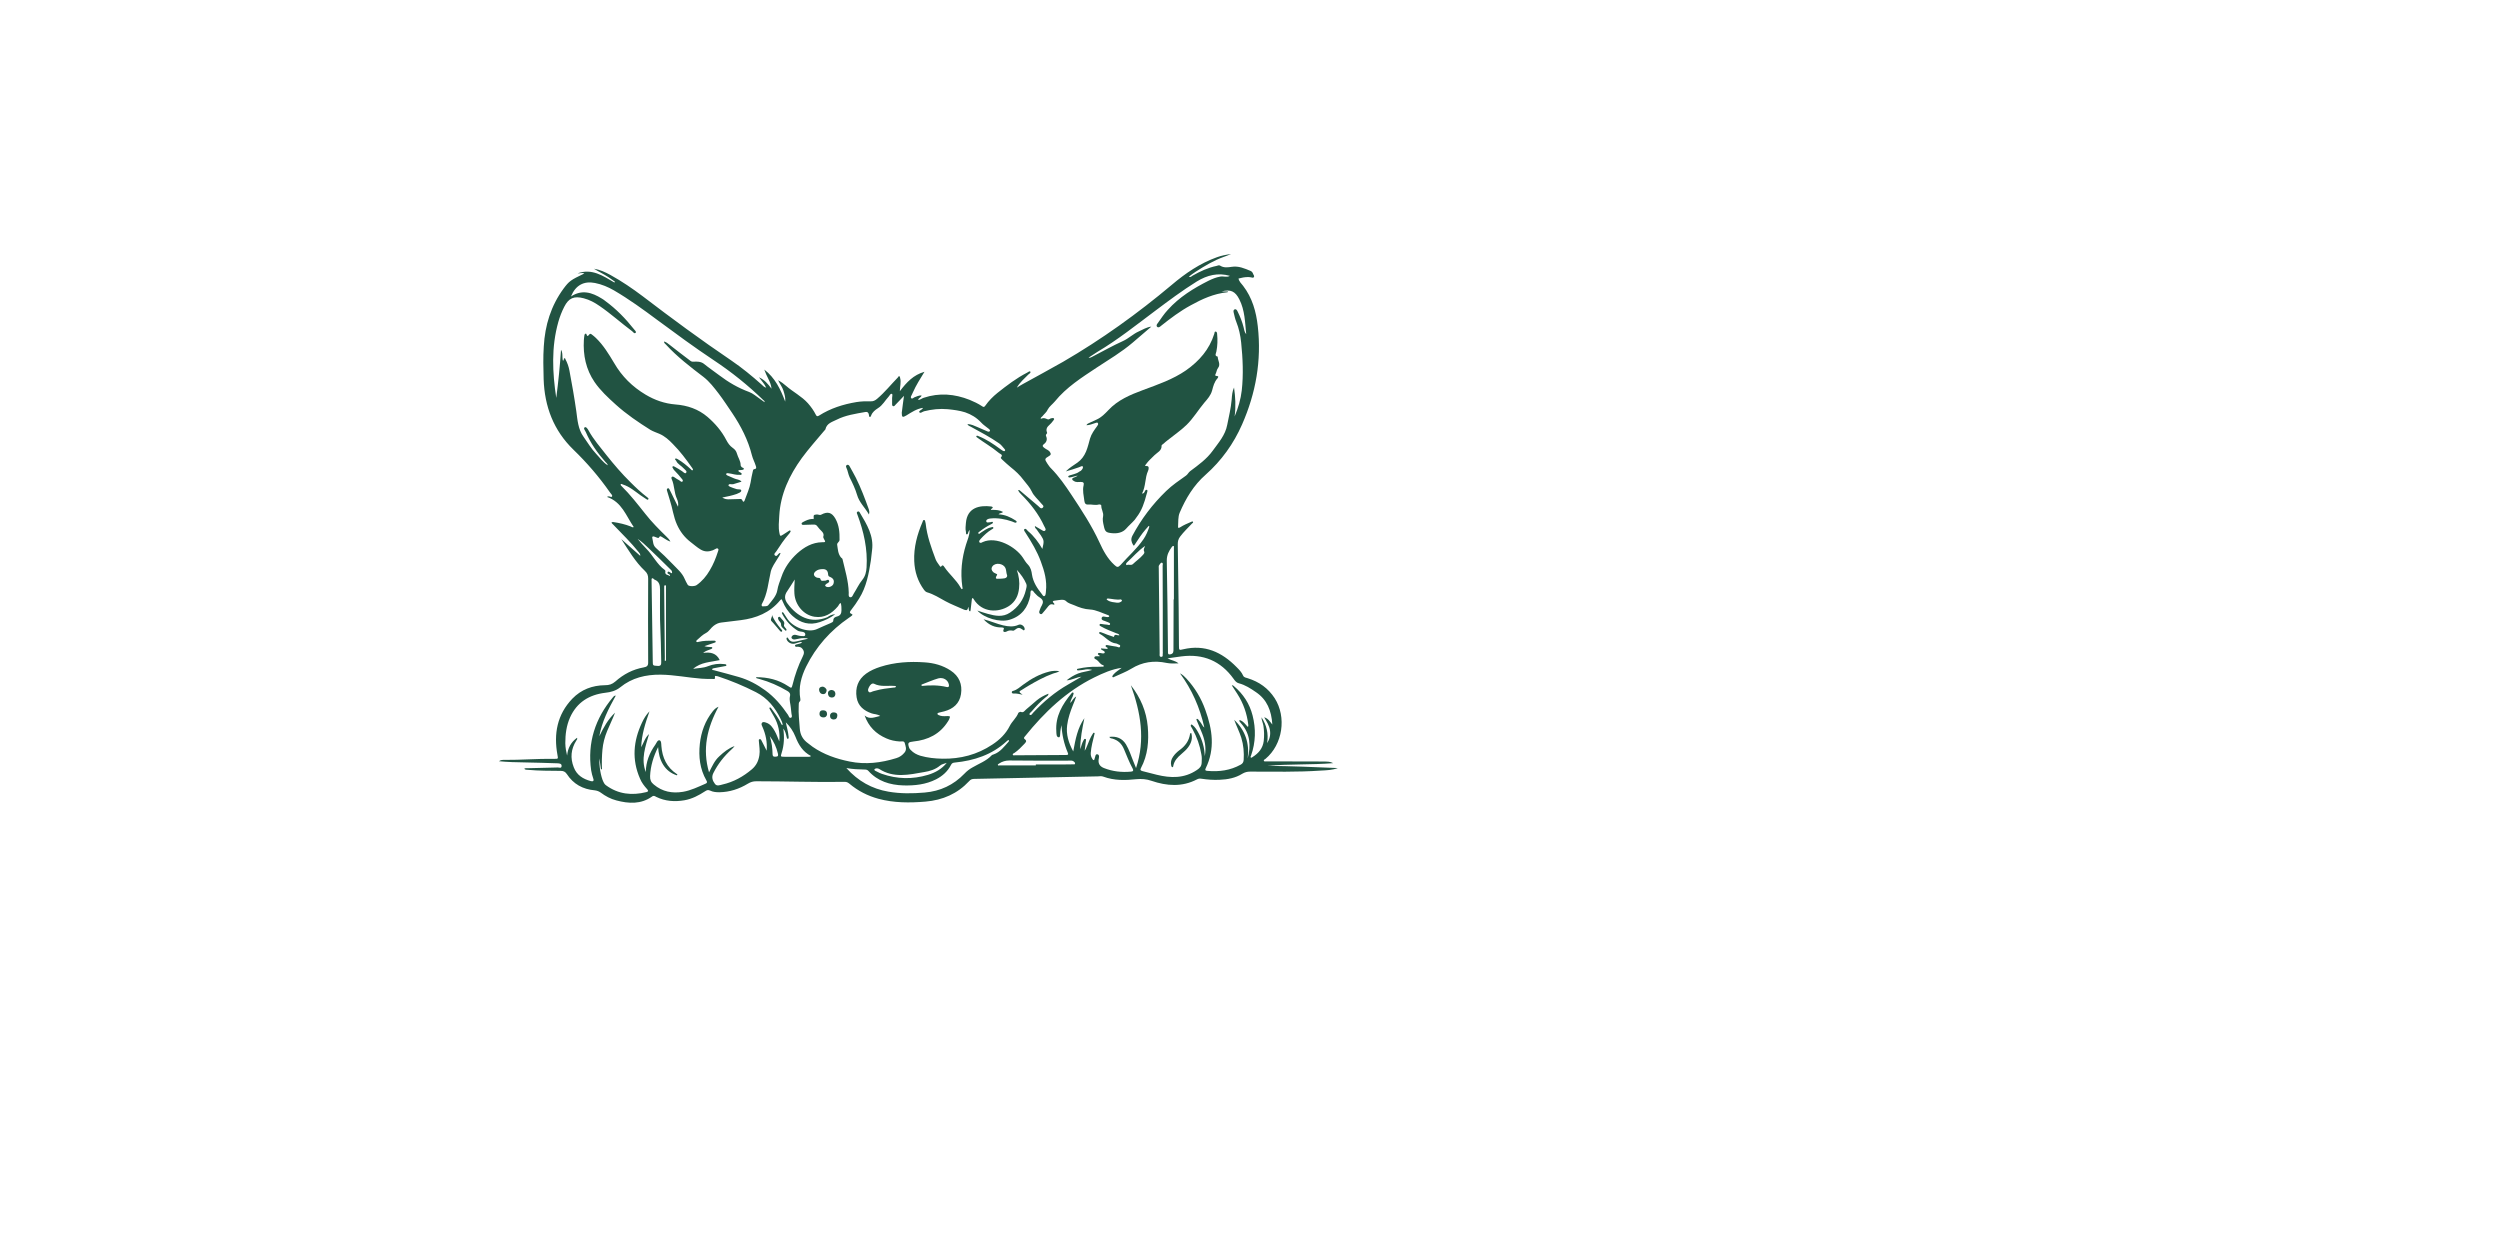 <?xml version="1.0" encoding="utf-8"?>
<!-- Generator: Adobe Illustrator 24.2.3, SVG Export Plug-In . SVG Version: 6.00 Build 0)  -->
<svg version="1.1" id="Layer_1" xmlns="http://www.w3.org/2000/svg" xmlns:xlink="http://www.w3.org/1999/xlink" x="0px" y="0px"
	 viewBox="0 0 595.3 841.9" style="enable-background:new 0 0 595.3 841.9; fill: #215342;" xml:space="preserve"
	 height="350" width="700" transform="translate(-225, -49)">
<style type="text/css">
	.st0{fill:#FFFFFF;}
</style>
<g>
	<path d="M578.7,563c-15,1.2-29.7,0.5-44.2,1.8c15.8,0.2,31.5,0.8,47.3,1.5c-3.7,1.4-7.6,1.5-11.4,1.7c-15.9,1.1-31.8,0.7-47.7,0.7
		c-1.9,0-3.5,0.4-5.2,1.4c-4.6,2.9-9.9,3.9-15.3,4.1c-4.1,0.2-8.2-0.1-12.2-0.7c-1.1-0.2-2.1-0.1-3,0.4c-10.1,5.3-20.4,4.5-30.7,1
		c-3.4-1.2-6.7-1.4-10.1-1.1c-7.5,0.8-15,1-22.3-1.7c-1.2-0.5-2.5-0.3-3.7-0.2c-27.7,0.6-55.5,1.1-83.2,1.7c-1.4,0-2.5,0.3-3.5,1.5
		c-7.9,8.5-17.8,12.8-29.4,13.8c-10.7,0.9-21.3,0.9-31.7-1.9c-7.3-2-13.8-5.3-19.6-10.2c-1-0.8-1.8-1.2-3-1.2
		c-19.9,0.3-39.8-0.4-59.7-0.4c-2.1,0-3.8,0.5-5.6,1.6c-5.9,3.6-12.3,5.7-19.3,5.8c-2.1,0-4.3-0.2-6.1-1.1c-1.5-0.7-2.3-0.3-3.4,0.4
		c-4.3,2.8-8.8,5.2-14,6.1c-6.5,1.1-12.9,0.7-19-2.3c-0.9-0.5-1.7-1.1-2.8-0.2c-7.5,5.3-15.7,4.8-24,2.6c-3.9-1-7.4-2.9-10.6-5.3
		c-1.3-0.9-2.5-1.3-4-1.5c-8-0.7-14.4-4.2-18.8-11c-1.1-1.6-2.3-2.1-4.1-2.1c-7.3-0.1-14.7,0-22-0.7c-0.8-0.1-1.7,0.1-2.6-0.7
		c0.8-0.6,1.8-0.4,2.6-0.4c6.7-0.2,13.4-0.3,20.1-0.5c0.8,0,2.4,0.8,2.5-0.9c0.1-1.7-1.3-1.8-2.7-1.9c-7.3-0.2-14.6-0.5-22-0.6
		c-5.7-0.1-11.5-0.2-17.5-0.8c1.3-1,2.5-0.9,3.7-0.9c11.2,0.1,22.4-0.9,33.6-0.7c2.7,0,2.6,0,2.1-2.7c-2.6-14.2-0.2-27.1,10-37.8
		c6-6.2,13.5-9,22-9.1c2.8,0,4.8-0.6,7-2.5c5.5-4.9,11.8-8.2,19.1-9.5c2.2-0.4,3.1-1.1,3-3.6c-0.1-18.7-0.1-37.5,0-56.2
		c0-2.1-0.5-3.6-2.2-5.2c-6.5-6.1-11-13.9-15.9-21.4c4.2,3.7,8.3,7.4,12.8,11.3c0.1-1.5-0.8-2.1-1.3-2.8c-5-6.2-10.7-11.8-16.2-17.5
		c-0.4-0.5-0.9-0.9-1.3-1.3c-0.3-0.3-0.7-0.7-0.5-1c0.2-0.2,0.8-0.2,1.1-0.2c4,0.6,8,1.5,11.8,3c0.5,0.2,1,0.8,2,0.4
		c-5.2-7.6-8-16.9-18-20.3c1.4-1.2,2.9,0.8,3.4-0.4c0.4-0.9-1-1.9-1.6-2.9c-7.2-10.3-15.4-19.8-24.4-28.5
		c-13.4-13-19.5-29.1-20.1-47.6c-0.2-7.3-0.4-14.7,0.1-22c0.8-14.2,4.8-27.3,13.3-38.9c3.8-5.1,4.8-5.8,14-10.2
		c-1.6-0.8-3.1,0.1-4.5-0.1c9.6-3.5,17.1,1.7,24.8,6.2c0.1-0.2,0.2-0.4,0.3-0.6c-1.4-1-2.8-2-4.3-3c-1.6-1-3.2-2-4.9-2.9
		c-1.6-0.9-3.3-1.7-4.9-2.8c4,0.6,7.6,2.3,11.1,4.2c7.6,4.2,14.8,9.1,21.7,14.3c19.5,14.9,39.3,29.5,59.7,43.3
		c7.2,4.9,13.9,10.4,20.4,16.2c0.8,0.7,1.5,1.7,3.1,2.1c-1.2-2.7-3.1-4.5-4.9-7c3.8,1.7,6,4.4,8.5,7.7c-0.3-2.8-1.3-4.8-2.2-6.7
		c-1-2-2-4.1-2.7-6.2c7.2,5.5,11,13.3,14.1,21.6c0.3-2.7-0.5-5-1.2-7.4c-0.7-2.4-2.3-4.3-3.6-7c2.3,1.2,3.9,2.5,5.4,3.8
		c4.7,4.1,10.5,7,14.7,11.7c2.1,2.4,3.9,4.9,5.3,7.7c0.5,1.1,1.1,1.3,2.2,0.6c7.7-4.9,16.2-7.6,25.2-9.1c3.1-0.5,6.3-0.6,9.4-0.5
		c1.8,0.1,3.1-0.5,4.5-1.7c5.1-4.3,9.3-9.6,14-14.4c0.3-0.3,0.4-0.9,0.8-0.8c0.7,0,0.6,0.8,0.7,1.2c0.8,2.7-0.1,5.4-0.2,8.9
		c4.6-6.1,9.2-11,16.6-13.1c-2.9,4.8-5.7,9.1-7.7,13.7c-0.3,0.6-0.5,1.1-0.8,1.7c-0.4,0.7-1,1.7-0.5,2.3c0.7,0.9,1.5-0.2,2.2-0.5
		c1.5-0.6,3-1.3,4.8-1.3c-0.1,1.5-2.2,1.6-2.2,3.1c1.4-0.1,2.4-1.1,3.7-1.5c10.5-3.5,20.8-2.6,30.9,1.4c2.9,1.2,5.7,2.5,8.4,4.3
		c1,0.7,1.4,0.7,2.2-0.4c2.3-3.3,5.1-6.1,8.2-8.6c6.3-5,12.7-9.9,19.9-13.6c0.7-0.4,1.8-1.3,2.2-0.7c0.5,0.9-0.8,1.4-1.4,2
		c-2.7,2.8-5.7,5.2-7.7,8.8c1.3-0.8,2.7-1.7,4-2.4c9-5,18.2-9.9,27.1-15c26-15.1,50.2-32.5,73.2-51.8c9.2-7.8,19.1-14.6,30.6-18.7
		c3.1-1.1,6.2-1.7,9.4-2.1c-3.2,1.4-6.6,2.4-9.8,3.9c-3.2,1.5-6.3,3.2-9.4,5.1c-3.1,1.9-6.2,3.8-9.2,6.2c1.2,0.7,1.7-0.2,2.4-0.6
		c5.1-2.9,10.4-5.4,16.2-6.6c0.8-0.2,1.7-0.7,2.4-0.2c2.5,1.6,5.2,1.2,7.9,0.8c4.6-0.7,8.6,1.1,12.7,2.8c0.9,0.4,1.4,1.2,1.7,2.1
		c0.3,0.7,0.9,1.3,0.5,2c-0.5,0.8-1.3,0.3-2,0.2c-0.6-0.1-1.2-0.2-1.9-0.2c-2.2,0-4.3,0.4-6.5,1c0.4,2,1.9,3.4,3.1,4.9
		c6.2,8.1,8.8,17.4,9.9,27.3c2.6,23-1.3,45-10.6,66.1c-5.7,13-13.9,24.4-24.5,33.8c-8.1,7.1-13.4,16-17.5,25.6
		c-1.2,2.8-0.9,6.2-1.1,9.4c-0.1,1.3,0.8,0.8,1.5,0.4c2.3-1.5,4.8-2.5,7.3-3.6c0.4-0.2,0.9-0.5,1.2-0.1c0.4,0.6-0.2,0.9-0.6,1.2
		c-2.7,2.9-5.6,5.6-8,8.8c-1.3,1.7-1.6,3.3-1.6,5.2c0.2,14.3,0.4,28.7,0.6,43c0.1,8.5,0.1,17,0.2,25.4c0,2.9,0.1,3,2.9,2.3
		c14.5-3.4,26,1.9,35.9,12c1.7,1.7,3.4,3.4,4.4,5.7c0.6,1.4,2,1.4,3.1,1.8c7.7,2.4,13.8,6.7,18.2,13.5c8.1,12.7,5.4,31.1-6.2,40.8
		c-0.4,0.4-1.4,0.6-1.1,1.3c0.2,0.7,1.1,0.4,1.7,0.4c13.1,0,26.2,0,39.3,0.1C574.6,562,576.5,561.8,578.7,563z M289.6,315.6
		c-1.9,2.2-4,4.1-5.9,6.2c-0.3,0.4-0.7,0.9-1.3,0.8c-0.8-0.2-0.8-0.9-0.8-1.5c0-1.4,0-2.7,0-4.1c0-0.9,0.5-2.4-0.1-2.7
		c-1.1-0.4-1.5,1.1-2.2,1.8c-2.4,2.6-4.1,5.9-7.2,7.8c-2,1.3-3.7,2.6-4.6,4.9c-0.2,0.4-0.3,1.1-0.9,1c-0.6-0.1-0.6-0.8-0.6-1.3
		c-0.2-1.4-0.8-2.3-2.5-2c-6.6,1.2-13.2,2.1-19.3,5.2c-3,1.5-6.6,2.4-7.5,6.4c-0.1,0.4-0.5,0.6-0.8,1c-5.1,6.1-10.4,12-15.1,18.4
		c-8.4,11.6-14.4,24.3-15.2,38.9c-0.2,3.9-0.7,7.7,0.1,11.6c0.4,2.2,0.6,2.3,2.6,1c1.1-0.7,2.3-1.5,3.4-2.2c0.4-0.3,1-0.8,1.4-0.4
		c0.5,0.6-0.3,1.1-0.5,1.6c-0.2,0.4-0.5,0.7-0.8,1c-3,3.5-5.6,7.3-8.1,11.2c-0.6,0.9-2.1,2-1,2.9c1.3,1.1,1.9-0.8,2.9-1.5
		c0.2-0.1,0.4-0.1,0.9-0.2c-0.5,1.6-1.4,2.7-2.1,3.9c-1.7,2.8-3.7,5.5-4.5,8.6c-1.7,7.4-2.2,15.1-6,21.9c-0.4,0.7-0.2,1.7,0.7,1.6
		c1.2-0.2,2.7,0.2,3.6-0.8c2.5-3.1,5.5-6.3,6.1-10.1c0.5-3.2,1.7-5.9,2.7-8.8c2.1-6.3,5.9-11.6,10.7-16c4.7-4.2,10.1-7.4,16.8-7.5
		c2.4,0,2.4-0.1,1.2-2.2c-0.3-0.6-0.6-1.1-0.4-1.8c0.5-1.5-0.3-2.6-1.3-3.6c-0.9-0.9-1.8-1.8-2.5-2.8c-0.8-1.3-1.7-1.6-3.1-1.5
		c-2.1,0.1-4.2,0.1-6.3,0.2c-0.5,0-1.1,0.1-1.4-0.5c-0.3-0.8,0.4-1.1,0.9-1.4c1.9-1,3.9-2,6.2-2.1c0.3,0,1.1,0.5,1-0.5
		c-0.2-2.2,0-2.3,2.1-2.5c1-0.1,1.9,0.7,3,0.1c4.3-2.3,7.1-1.5,9.5,2.7c2.5,4.4,2.9,9.3,2.8,14.3c0,1.4-1.8,1.9-1.6,3.3
		c0.5,3,0.5,6.1,2.6,8.6c0.3,0.4,0.9,0.5,1,1.1c1.7,7.4,4,14.7,4.2,22.5c0,1.1-0.4,2.7,0.8,3.1c1.5,0.4,1.9-1.3,2.5-2.3
		c2-3.1,3.5-6.5,5.8-9.3c2.1-2.6,2.7-5.4,2.9-8.4c0.8-12.4-1.9-24.2-6.2-35.7c-0.3-0.7-0.7-1.4,0.1-1.9c0.9-0.5,1.4,0.3,1.7,0.9
		c4.6,7.7,9.4,15.5,8.1,25.1c-0.3,2.3-0.5,4.6-0.8,6.9c-1.4,8.9-3,17.8-7.9,25.6c-1.6,2.6-3.3,5.1-5.2,7.5c-0.7,0.9-1.9,2.1,0.1,2.9
		c1.1,0.5,0.4,0.9,0,1.3c-0.5,0.5-1.2,0.8-1.8,1.3c-12.4,8.5-22.2,19.5-28.8,32.9c-3.3,6.7-5.3,14-3.9,21.8c0.1,0.5,0.1,1.1-0.3,1.5
		c-1,0.9-0.7,2.1-0.8,3.2c-0.3,5,0.4,10,0.7,15c0.3,4.6,2.2,7.7,5.7,10.2c1,0.7,2,1.6,3,2.3c7.5,5.2,16,8.1,24.9,9.9
		c10.7,2.2,21.2,0.9,31.5-2.3c2.3-0.7,4.1-2,5.6-3.9c1.6-2.1,0.5-4.3,0-6.3c-0.4-1.5-2.1-1-3.3-1c-3.2-0.2-6.2-0.8-9.1-2.1
		c-7-3-12-8-14.6-15.4c3.4,2.9,6.7,1.1,10.5,0.3c-2-1.3-4-1.1-5.7-1.7c-5.3-1.8-9.3-5-10.2-10.8c-1-6.4,0.9-12,6.4-16
		c2.9-2.1,6.2-3.5,9.6-4.6c9.7-3.1,19.7-3.7,29.8-3c6.2,0.4,12.2,2,17.5,5.5c5.8,3.8,8,9.3,7,15.9c-1,6.4-5.3,10-11.3,11.6
		c-1.2,0.3-2.4,0.6-3.7,0.9c-0.4,0.1-0.9,0.4-0.9,0.8c0,0.3,0.5,0.6,0.8,0.8c1.8,0.9,3.7,0.8,5.5,0.7c2.4-0.1,2.5,0.1,1.6,2.2
		c-0.2,0.5-0.5,0.9-0.8,1.4c-5.4,8.6-13.5,12.5-23.2,13.5c-3.6,0.4-4.1,0.9-2.9,4.3c0.2,0.6,0.6,1,1.1,1.5c1.8,1.9,3.9,3,6.4,3.8
		c4.9,1.4,9.8,1.9,14.9,2c12.1,0.2,23.4-2.7,33.6-9.5c4.9-3.2,9.1-7.3,11.7-12.5c1.6-3.2,4.5-5.4,5.8-8.8c0.1-0.4,1.4-0.8,1.5-0.8
		c2.1,1,2.8-0.9,4-1.8c2.4-1.9,4.6-4,6.9-5.9c2.3-1.9,4.9-3.3,7.9-4.5c0,1.4-1.1,1.8-1.7,2.3c-3.5,2.8-6.6,6.1-9.5,9.5
		c-0.6,0.7-2.2,1.7-1.4,2.4c1,0.8,1.8-0.9,2.5-1.6c6.9-7.3,14.6-13.8,23.4-18.8c3-1.7,5.9-3.4,8.9-5.2c-3.5,0.3-6.5,2.4-10,2.4
		c2.4-1.9,5-3.5,7.8-4.6c2.9-1.1,6-1.3,9.5-2.4c-2.3-0.6-3.9-0.5-5.6-0.1c-1.1,0.2-2.3,0.3-3.4,0.4c-0.5,0-1.2,0.2-1.3-0.5
		c-0.1-0.6,0.7-0.6,1.2-0.7c4-0.9,8.1-1.3,12.2-1.2c1.4,0,2.7-0.1,4.1-0.1c0.2,0,0.5-0.1,0.5-0.2c0.2-0.3-0.1-0.7-0.3-0.8
		c-2-0.4-2.8-2.4-4.3-3.5c-0.7-0.5-2.1-0.8-1.6-1.9c0.3-0.8,1.5-0.6,2.3-0.6c0.2,0,0.4,0,0.6,0c1,0,0.9-0.2,0.1-0.7
		c-0.4-0.3-1-0.6-0.6-1.2c0.3-0.5,0.9-0.3,1.4-0.3c1.1,0.1,2.7,0.8,3.1-0.3c0.3-0.9-1.5-1.4-2.4-2.1c-0.1-0.1-0.1-0.4-0.1-0.7
		c1.1,0.1,2.3,0.2,3.4,0.3c0.4,0,0.9,0.2,1.1-0.3c0.1-0.5-0.5-0.6-0.8-0.8c-0.3-0.3-0.8-0.5-0.6-1c0.2-0.6,0.9-0.5,1.3-0.4
		c2,0.3,3.9,0.8,5.9,1c0.9,0.1,2.1,1.1,2.5,0c0.6-1.4-1.3-1.3-1.9-1.9c-0.1-0.1-0.4-0.2-0.6-0.2c-4.6-0.4-7.2-4.4-11-6.4
		c-0.3-0.2-0.8-0.5-0.5-1c0.2-0.4,0.8-0.3,1.1-0.2c1.5,0.5,2.9,1.1,4.4,1.7c1.5,0.5,3,1,4.4,1.5c0.4-2.7,2.5-0.6,3.7-1.2
		c-0.5-1-1.4-1-2.1-1.3c-3.5-1.4-7-2.7-10.3-4.6c-0.5-0.3-1.1-0.5-1-1.1c0.2-0.9,1-0.6,1.6-0.5c1.1,0.1,2.3,0.4,3.4,0.4
		c0.7,0,1.9,0.8,2.1-0.3c0.2-0.9-1.1-1.1-1.8-1.5c-0.2-0.1-0.4-0.1-0.6-0.2c-1.2-0.7-3.5-0.7-3.3-2.3c0.3-2,2.4-0.8,3.7-0.8
		c0.1,0,0.2,0,0.3,0c0.4,0,0.9,0,1.1-0.4c0.2-0.5-0.3-0.7-0.7-0.9c-4.1-1.4-8.1-3.6-12.2-3.8c-3.9-0.2-7.3-1.4-10.7-2.9
		c-1.8-0.8-3.8-1.1-5.5-2.8c-1.5-1.5-4.8-0.6-7.3-0.3c-1.1,0.1-2.4,0.3-0.8,1.8c0.5,0.5,0.4,1.2-0.3,0.9c-2.3-0.8-3.1,0.6-4.3,2.1
		c-1,1.2-1.9,2.4-3,3.6c-0.4,0.5-0.8,1-1.6,0.6c-0.6-0.3-0.8-1-0.7-1.6c0.1-0.5,0.4-1,0.5-1.5c0.5-1.9,2.3-3.6,1.9-5.5
		c-0.4-2-2.8-2.6-4.1-4.1c-0.3-0.3-0.6-0.6-0.9-0.9c-1-0.7-1.5-2.6-2.7-2.2c-0.9,0.3-0.5,2.1-0.7,3.2c-1.5,8.1-5.8,14.1-14,16.5
		c-6.5,2-17.1-1.1-21.7-6.2c2.4,0.8,4.6,1.6,6.9,2.2c5.1,1.4,10.2,2.5,15.1-0.8c5.6-3.7,9.2-8.8,10.7-15.3c0.3-1.3,0.8-2.7,0.3-4
		c-1.5-3.6-3.8-6.6-6.4-9.5c1.4,4.1,2,8.2,1.5,12.4c-0.5,4.9-2.4,9-6.7,11.9c-7.2,4.7-18.2,4.7-23.9-4.6c-0.2-0.3-0.4-0.7-0.5-0.7
		c-0.5,0-0.6,0.5-0.7,0.9c-0.3,2.3-0.5,4.6-0.8,6.9c0,0.4-0.2,1.1-0.3,1.1c-0.7,0.1-0.8-0.6-0.9-1c-0.1-0.4-0.1-0.8-0.2-1.2
		c-0.1-0.2,0.1-0.6-0.3-0.6c0,0-0.1,0.4-0.1,0.6c-0.4,2.1-1.8,1.4-2.9,1c-4.1-1.9-8.3-3.4-12.3-5.6c-4-2.2-7.9-4.7-12.4-6
		c-0.9-0.3-1.4-0.9-1.9-1.5c-4.3-5.8-6.4-12.3-6.7-19.5c-0.4-9.3,2-18,5.6-26.4c0.2-0.5,0.3-1.4,1.1-1.3c0.7,0.1,0.6,1,0.8,1.5
		c0.1,0.3,0.1,0.6,0.2,0.9c0.9,8.4,3.8,16.3,6.7,24.1c0.6,1.6,1.8,3,2.8,4.5c0.2,0.4,0.7,0.8,1,0.3c1-1.5,1.7-0.2,2.1,0.4
		c3.3,4.9,8,8.6,10.9,13.8c0.2,0.4,0.7,1.2,0.9,1.1c0.9-0.3,0.3-1,0.3-1.6c-1.4-9.7-0.4-19.2,2.5-28.5c0.9-3.1,2.5-6.1,2.4-9.9
		c-0.4,0.7-0.7,1.1-0.8,1.4c-0.3,0.6-0.3,1.8-1.1,1.7c-0.8-0.1-0.4-1.2-0.6-1.8c-0.5-2-0.1-4,0-5.9c0.9-10.5,9.3-12,16.9-11.1
		c0.8,0.1,1.9,0.5,0.5,1.5c-0.2,0.2-0.7,0.4-0.6,0.5c0.2,0.5,0.7,0.3,1,0.3c2.5,0,4.9,0.1,7.2,1.4c-0.9,1-2.2,0.6-3,1.6
		c4.3,0.2,8,1.9,11.4,4.1c0.4,0.3,1,0.6,0.7,1.2c-0.3,0.5-0.9,0.4-1.4,0.2c-0.6-0.3-1.1-0.5-1.7-0.7c-4.7-1.6-9.5-2.5-14.5-2
		c-1.4,0.1-3,0.8-2.8,1.9c0.2,1.3,1.8,0.6,2.9,0.6c0.5,0,1.4-0.7,1.6,0.2c0.1,0.6-0.8,0.9-1.3,1.2c-2.6,1.3-5.1,2.9-7.4,4.7
		c-0.5,0.4-1.6,0.8-1,1.6c0.4,0.5,1.1-0.3,1.5-0.6c2.2-1.4,4.3-3.1,6.9-3.6c0.6-0.1,1.3-0.6,1.6,0.2c0.2,0.5-0.5,0.8-1,1.1
		c-2.9,1.7-5.3,4-7.6,6.5c-0.5,0.6-1.3,1.4-0.8,2.2c0.6,0.9,1.6,0.2,2.2-0.1c9.3-4.2,22.2,3.2,27,10.4c1.1,1.7,2.1,3.4,3.5,4.8
		c1.9,2,2.4,4.4,2.7,6.7c0.8,5.2,3.6,9.3,6.7,13.2c0.4,0.5,0.8,1.5,1.6,1.3c0.9-0.3,0.8-1.3,1-2.1c0.1-0.4,0.1-0.8,0.1-1.2
		c0.8-7-1-13.5-3.4-19.9c-2.5-6.9-6.3-13.2-10.3-19.4c-0.5-0.8-1.5-1.9-0.8-2.5c1-0.8,1.7,0.7,2.4,1.3c4,3.3,7,7.4,9.7,12
		c1.2-5.3,1.2-5.7-1-9.1c-0.9-1.3-1.9-2.5-2.7-3.8c-0.5-0.7-1.5-1.2-1.3-2.5c1.6,0.9,3.1,1.8,4.6,2.7c0.7,0.4,1.5,1.1,2.3,0.3
		c0.7-0.7,0-1.6-0.3-2.3c-0.1-0.2-0.2-0.4-0.3-0.5c-3.8-8.3-9.3-15.3-15.7-21.7c-0.8-0.8-1.6-1.6-1.9-2.8c0.9-0.1,1.3,0.5,1.8,0.9
		c3.9,3.3,7.8,6.6,11.7,9.9c0.9,0.8,1.9,2.3,3.1,1.1c1.2-1.2-0.6-2.1-1.2-3c-2.1-2.6-4.9-4.9-6.2-7.8c-1.4-3-3.6-5.2-5.5-7.7
		c-2.5-3.4-5.5-6.2-8.8-8.8c-1.9-1.5-3.6-3.2-5.4-4.8c-0.5-0.5-1.5-1.3-1.1-1.7c1.6-1.9-0.3-2.2-1.2-2.9c-2.6-2.1-5.3-4.1-8.1-5.9
		c-2.2-1.4-4.3-2.9-6.4-4.4c-0.4-0.3-1.1-0.7-0.9-1.1c0.4-0.7,1.1-0.2,1.6,0c5.3,2.1,10,5.3,14.5,8.6c0.6,0.4,1.2,0.9,1.8,1.2
		c0.4,0.2,1,0.5,1.4,0c0.3-0.4,0.1-0.8-0.2-1.1c-1.2-1.2-2.1-2.8-3.6-3.8c-6.1-4.3-12.7-7.7-19.2-11.3c-0.8-0.4-1.7-0.6-2.3-1.8
		c2.6,0.1,4.6,1.1,6.7,2c2.3,1,4.6,2,6.9,3c0.6,0.2,1.3,0.3,1.6-0.4c0.2-0.6-0.3-0.9-0.7-1.3c-1.8-1.5-3.8-2.7-5.3-4.4
		c-3-3.2-6.6-5.4-10.7-6.8c-3.8-1.2-7.8-1.7-11.7-2.1c-5.4-0.5-10.8,0.1-16,1.4c-1.1,0.3-2.5,1.7-3.2,0.6c-0.5-0.8,1.4-1.5,2.2-2.3
		c0.1-0.1,0.1-0.3,0.1-0.6c-4.2,0.7-7.6,3-11,5.1c-2.6,1.6-3.1,1.2-3.1-1.8C288.7,322.9,289,319.3,289.6,315.6z M167.2,384.1
		c1.6,1,2.9,1.2,4.2,1.2c2.4,0,4.8-0.1,7.2-0.2c0.8,0,1.6-0.3,2.1,0.8c0.7,1.8,1.4,0.9,1.7-0.2c1.4-3.9,3.2-7.7,3.9-11.8
		c0.3-2.4,0.9-4.7,1.4-7.1c0.1-0.7,0.3-1.8,1-1.8c2-0.2,1.3-1.6,1-2.5c-0.7-2.3-1.9-4.4-2.5-6.8c-2.6-10.4-7.4-19.7-13.3-28.5
		c-3-4.4-5.9-8.9-9.1-13.1c-3.1-4-6.1-8-10.2-11.2c-8.9-6.8-17.8-13.6-25.4-21.9c-0.5-0.5-1.3-1-1.2-2c1.6,0.4,2.6,1.4,3.7,2.2
		c4.6,3.6,9.2,7.2,13.9,10.7c0.6,0.5,1.2,0.8,2.4,0.7c2.1-0.1,4.7-0.2,6.8,1.4c3.3,2.7,6.9,5.1,10.3,7.7c6.2,4.7,12.8,8.6,20.2,11.3
		c1.3,0.5,2.5,1.2,3.6,2c2.2,1.6,4.4,3.2,6.8,4.9c0.1-0.9-0.4-1.1-0.7-1.3c-10.3-10-21.5-19-33.4-26.9c-13.1-8.7-25.7-18-38.3-27.3
		c-9.4-7-18.9-13.9-29-19.8c-4-2.3-8.2-4.1-12.8-5c-7.5-1.5-13.1,1.5-16.2,9.1c7.4-4.9,14.2-2.7,20.8,1.4c0.8,0.5,1.6,1,2.3,1.6
		c7.4,5.4,13.7,11.9,19.4,19.1c0.6,0.7,1.7,1.7,1.1,2.3c-1,1-1.7-0.6-2.5-1.1c-7.4-5.5-14.2-11.7-21.8-16.9
		c-3.3-2.3-6.8-4.2-10.7-5.2c-6.5-1.7-10.1-0.2-13.1,5.7c-1.7,3.3-3,6.7-4,10.2c-4.8,17-4,34.1-1.4,51.2c1.4-10.8,2.5-21.5,3.2-32.4
		c1.2,1.8,0.8,3.7,1,5.5c0.1,0.6,0.1,1.7,0.3,1.7c1,0.1,0.3-0.9,0.7-1.3c0.8-0.7,0.9,0.2,1,0.5c1.3,2.4,2.2,5,2.7,7.7
		c1.7,9,3.3,18.1,4.6,27.2c0.8,6,1.2,12.2,4.9,17.3c2.7,3.8,5.1,7.9,8.4,11.4c2.5,2.6,4.5,5.7,7.9,7.8c-0.2-1.2-1.1-1.7-1.6-2.3
		c-5.4-6.1-10-12.6-13.2-20.1c-0.4-1-1.9-2.5-0.7-3.2c0.9-0.6,2.1,1.2,2.6,2.2c3.3,6,7.8,11.1,12,16.5c5.1,6.4,10.4,12.6,16.2,18.3
		c3.6,3.6,7.3,7.1,11.4,10.2c0.4,0.3,1,0.7,0.6,1.3c-0.4,0.6-0.9,0.1-1.3-0.1c-1.3-0.9-2.6-1.7-3.9-2.6c-3.8-2.7-7.4-5.9-12-7.3
		c-0.4-0.1-1-0.7-1.4-0.1c-0.2,0.4,0.2,0.8,0.5,1.1c5.9,5.8,10.9,12.3,16.1,18.8c4.3,5.5,9.3,10.5,14.3,15.4
		c0.9,0.9,1.9,1.8,2.6,3.3c-2.4-0.8-4-2.2-5.8-3.2c-1.2-0.6-1.2-0.7-1.9,0.4c-0.3,0.5-0.7,0.3-1.1,0.2c-0.7-0.2-1.4-0.5-2.1-0.8
		c-1-0.4-1.6,0.1-1.3,1c0.6,2.3,0.3,4.8,2.5,6.7c3.9,3.5,7.7,7.1,11.3,10.9c2.9,3.1,6.3,5.8,8,9.9c0.5,1.3,1.3,2.6,2,3.9
		c0.6,1.3,4.7,1.2,6,0.3c3.7-2.6,6.6-6,8.9-10c2.4-4,4.1-8.2,5.5-12.6c0.2-0.7,0.7-1.5,0-2c-0.7-0.5-1.4,0.1-2,0.4
		c-0.5,0.2-0.9,0.5-1.4,0.7c-2.7,1-5.3,1.2-8.1-0.4c-2.6-1.5-4.7-3.5-7-5.2c-4-3.1-7-7-9.1-11.7c-2.4-5.3-3-11.1-4.8-16.5
		c-0.7-2.1-1.3-4.2-1.9-6.3c-0.2-0.6-0.2-1.4,0.5-1.6c0.8-0.3,1,0.5,1.3,1c0.4,0.7,0.8,1.5,1.1,2.2c1.5,3.1,3,6.1,4.5,9.2
		c0.4-1.9,0-3.7-0.7-5.3c-2-4.2-1.6-9-3.5-13.2c-0.2-0.5-0.5-1.3,0.2-1.7c0.5-0.3,1,0,1.5,0.3c1.1,0.7,2.1,1.5,3.2,2
		c0.8,0.4,1.6,1.7,2.4,0.8c0.6-0.7-0.5-1.7-1.1-2.4c-1.2-1.5-2.4-2.9-3.7-4.2c-0.7-0.7-1.3-1.3-1.7-2.2c-0.2-0.4-0.6-0.8-0.3-1.1
		c0.4-0.6,1-0.2,1.4,0c1.8,0.9,3.4,2,5.1,3.1c0.8,0.5,1.9,1.9,2.6,1.1c1-1.1-0.6-2-1.3-2.8c-0.9-1-2-1.8-3.1-2.7
		c-0.9-0.7-1.7-1.5-2.2-2.6c-0.2-0.5-1.2-0.9-0.6-1.5c0.4-0.3,1.2,0.1,1.7,0.4c3.2,1.9,6,4.2,8.7,6.7c0.4,0.3,0.8,1.1,1.2,0.7
		c0.7-0.5,0-1.1-0.3-1.6c-4-5.7-8.1-11.2-13-16.1c-2.6-2.7-5.4-5.3-9.2-6.9c-1.9-0.8-4-1.5-5.9-2.6c-8.1-5.1-16.1-10.5-23.3-17
		c-5.2-4.7-10.4-9.5-14.3-15.2c-5.8-8.5-7.8-18.1-7.2-28.3c0.1-1.1,0.2-2.3,0.4-3.4c0.1-0.7,1-1.3,1.3-0.6c0.7,2.2,1.2,1.1,2.1,0.1
		c0.5-0.6,1.2-0.1,1.7,0.3c0.9,0.7,1.8,1.4,2.6,2.2c5.1,4.9,8.7,10.9,12.3,16.9c5.2,9,12.3,16,21.2,21.3c6.2,3.7,12.8,6,20.1,6.6
		c8,0.6,15.4,3.1,21.6,8.4c5.1,4.4,9.5,9.5,12.6,15.5c1.1,2.1,2.4,4,4.3,5.3c1.5,1,2.5,2.3,2.9,3.9c0.7,2.6,2.5,4.9,2.5,7.7
		c0,0.6,0.3,1,0.7,1.4c0.4,0.5,1.7,0.4,1.4,1.3c-0.2,0.7-1.3,0.5-2,0.7c-0.6,0.1-1.2-0.2-1.7,0.4c0.2,0.8,0.9,0.8,1.4,1.2
		c0.4,0.3,1,0.5,0.9,1.1c-0.2,0.7-0.8,0.5-1.3,0.5c-1.3,0-2.5,0-3.7-0.3c-1.4-0.4-2.9-0.6-4.3-0.8c-0.5-0.1-1.2,0.1-1.2,0.7
		c0,0.2,0.5,0.7,0.8,0.8c1.5,0.7,3.1,1.3,4.6,2c1.6,0.8,3.7,0.6,5,2.2c-1.9,0.6-3.7,1.1-5.6,1.7c-1.1,0.3-2.9-0.6-3.2,0.7
		c-0.2,0.7,1.9,1.4,3,1.8c0.8,0.3,1.6,0.5,2.4,0.8c1.1,0.4,3.2-0.2,3.2,1c0.1,1.2-1.9,1.7-3.1,2.3
		C173.7,382.8,170.7,383.4,167.2,384.1z M454.9,403.6c-0.2-0.1-0.4-0.2-0.5-0.4c-0.7,0.8-1.3,1.6-2,2.3c-2.8,3.2-5,6.7-7.3,10.2
		c-0.4,0.5-0.6,1.3-1.2,0.3c-1.1-1.9-1.7-3.7-0.5-6.1c6-11.3,13.6-21.3,22.8-30.2c4.1-4,8.8-7.1,13.4-10.4c1.2-0.9,1.6-2.1,2.8-3
		c5.5-4.1,11.1-8.1,15.2-13.8c3.9-5.4,8.4-10.4,9.7-17.3c1.1-5.6,2.5-11.2,3-17c0.2-2.8,0.4-5.6,1.6-8.2c0.9,6.3,1.3,12.6,0.4,19.5
		c2.5-6,4.1-11.6,4.8-17.5c1.2-10.8,0.7-21.5-0.4-32.3c-0.5-4.8-1.5-9.5-3.3-14c-0.8-1.9-1.2-4-1.7-6c-0.2-0.8-0.4-1.8,0.5-2.3
		c1.2-0.5,1.7,0.6,2.1,1.4c1.7,3.4,3.1,6.9,4,10.5c0.4,1.7,0.6,3.4,1.8,4.8c-0.8-8-0.9-16.1-4.6-23.4c-2.8-5.6-6-7-12-5.4
		c1.9,0,3.1,0,4.4,0c-0.2,0.6-0.5,0.6-0.8,0.6c-8.8,0.9-16.7,4.5-24.3,8.7c-7.2,3.9-13.7,8.8-20.1,13.9c-0.7,0.6-1.6,1.4-2.5,0.7
		c-0.9-0.8-0.3-1.8,0.3-2.5c2.2-3.1,4.2-6.2,6.8-9c7.7-8.6,17.3-14.5,27.4-19.6c2.5-1.2,5-2.3,7.9-2.8c2.2-0.4,4.5,0.7,6.5-0.5
		c-8-2.3-15.3-0.5-22.3,3.8c-9.8,6.1-19,13-28.2,19.9c-12.7,9.5-25.2,19.5-38.9,27.6c-1.8,1.1-3.6,2.3-5.8,3.8
		c1.2,0.2,1.7-0.2,2.3-0.5c7-3.6,13.8-7.5,20.9-10.7c3.8-1.7,6.8-4.8,10.7-6.5c2.7-1.2,5.3-2.9,8.4-3.2c-4.3,3.6-8.4,7.2-12.6,10.8
		c-7.5,6.4-16,11.4-24.2,16.8c-10.1,6.7-20.4,13.2-28.2,22.8c-1.5,1.8-3.8,3.5-4.7,5.3c-0.9,2.1-2.5,3.1-3.7,4.7
		c-0.4,0.5-1.2,0.7-1.1,1.7c2.1-0.7,2.1-0.7,4.9,0.4c0.2,0.1,0.6-0.1,0.9-0.2c0.6-0.4,1.3-0.7,2-0.7c0.4,0,0.9-0.1,1.1,0.3
		c0.3,0.4,0,0.8-0.3,1.2c-0.2,0.3-0.5,0.7-0.8,1c-1.5,2.3-5.2,3.5-3.5,7.4c0.1,0.2-0.2,0.6-0.4,0.8c-0.4,0.5-0.6,0.9-0.2,1.7
		c0.9,2,0.1,3.9-1.4,5c-1.8,1.4-0.7,2,0.3,2.8c1.2,1,2.8,1.3,3.7,2.8c0.8,1.3,0.5,1.8-0.6,2.5c-3.2,1.9-3.2,2.1-1.2,5.2
		c0.8,1.1,1.5,2.3,2.5,3.2c5.3,5.4,9.6,11.6,13.7,17.8c6.9,10.4,13.7,20.8,18.9,32.1c2.5,5.5,5.4,10.9,10,15.1
		c1.8,1.7,2.5,1.8,4.2,0c5.1-5.8,11-10.9,15.4-17.3C452.7,409.6,453.9,406.6,454.9,403.6z M436.2,498.8c-6.6,0.9-12.6,3.6-18.5,6.5
		c-18.8,9.3-33.5,23.4-46.5,39.5c-0.5,0.6-1.3,1.3-0.2,2.1c1.7,1.2,0.5,2.2-0.3,3.1c-2.1,2.2-4.2,4.4-6.7,6.1
		c-0.5,0.3-1.4,0.5-1.1,1.3c0.2,0.5,0.9,0.3,1.4,0.3c11.5-0.1,23-0.1,34.5-0.2c1.3,0,1.7-0.3,1.1-1.6c-2.5-5.9-3.9-12.1-4.2-18.5
		c-0.4,1.4-0.6,2.9-0.8,4.3c-0.2,1.4,0.1,4-1,3.9c-1.8-0.1-1.6-2.5-1.7-4.1c-0.7-10.1,4.1-18.1,10.2-25.5c0.3-0.3,0.6-0.7,1-0.6
		c0.7,0.3,0.4,0.9,0.3,1.3c-0.4,1.9-1.9,3.5-2.1,5.8c1.4-1.3,1.8-3.1,4-4.4c-0.8,2.3-1.4,3.9-2.1,5.5c-1.8,4.5-3.4,9-4,13.8
		c-0.8,6.2,0.9,11.8,4.1,17.7c1.5-8.2,2.9-15.8,7.5-22.4c-1.4,6.9-2.8,13.8-2.8,20.9c0.8-2,1.1-4.1,2.2-5.9c0.3-0.5,0.5-1.3,1.3-1
		c0.6,0.2,0.4,0.9,0.3,1.4c-0.3,2.2-0.5,4.3-0.8,6.5c0.8-1.1,1.2-2.2,1.7-3.4c1.1-2.7,2.1-5.5,3.7-7.9c0.3-0.4,0.5-1.1,1.1-0.7
		c0.4,0.2,0.1,0.8,0,1.2c-1,4.1-2.1,8.1-2.4,12.3c-0.1,1.4,0.2,2.7,1,3.9c0.3,0.4,0.5,1.1,1.1,0.9c0.4-0.1,0.4-0.7,0.5-1
		c0.5-1.1,0.4-3.1,1.8-2.9c1.7,0.3,1.1,2.4,0.9,3.5c-0.4,3.1,1.1,4.8,3.6,5.8c5.8,2.3,11.9,3,18.2,2.4c1.5-0.1,1.8-0.8,1.1-2.1
		c-2.3-4.2-4-8.7-5.9-13.2c-1.5-3.5-3.9-5.8-7.6-6.9c-0.7-0.2-1.7-0.1-2.2-1.2c4.9-0.6,8.6,0.9,11.2,5c1.1,1.8,1.9,3.7,2.7,5.6
		c1.3,3.4,2.6,6.8,4.1,10.4c6.4-19.3,3.1-37.6-3.5-55.8c6.5,8.3,10.5,17.6,11.4,28c0.8,9.6,0.1,19-4.6,27.8c-0.8,1.4,0,1.8,1.2,2.1
		c3.1,0.8,6.3,1.6,9.4,2.4c9.4,2.3,18.5,2.6,27.1-3.2c2-1.3,3.1-2.6,3.2-4.9c0.1-1.9,0.2-3.8-0.2-5.6c-1-6-3-11.7-6-17.1
		c-0.4-0.6-0.8-1.3-1.1-1.9c-0.1-0.2-0.1-0.7,0.1-0.9c0.3-0.5,0.7-0.1,1,0.1c1.7,1.3,2.8,3.1,3.8,4.9c2.8,5,4.3,10.4,4.5,16.1
		c1.2-6-0.1-11.6-2.5-17.1c-1-2.3-2-4.6-2.9-6.9c-0.2-0.4-0.4-0.9,0-1.1c0.4-0.2,0.8,0.2,1.1,0.5c0.7,0.8,1.3,1.7,1.9,2.5
		c0.6,0.8,0.9,1.9,2.1,2.8c-3-13.5-8.4-25.6-16.4-36.5c1.8,0.9,3.1,2.2,4.4,3.6c5.7,6.2,9.9,13.2,12.7,21.1
		c4.7,13,6.7,26.1,0.2,39.3c-0.7,1.4,0.1,1.6,1.2,1.7c7.9,0.7,15.4-0.3,22.4-4.2c1.3-0.7,1.9-1.7,2-3.2c0.3-5.1-0.1-10-1.6-14.9
		c-1.3-4.1-3.3-8-4.8-12.1c7.5,7.1,10.4,15.8,9.1,26c2.2-8.4,1.8-16.4-4.2-23.3c-0.3-0.4-0.7-0.8-1-1.2c-0.2-0.3-0.6-0.7-0.4-1.1
		c0.3-0.4,0.7,0,1.1,0.1c1.6,0.8,2.6,2.1,3.7,3.3c0.3,0.3,0.4,1.1,1.1,0.7c0.2-0.1,0.1-0.8,0.1-1.2c-0.9-7.5-3.3-14.4-7.4-20.8
		c-1.2-1.9-2.4-3.7-3.7-5.7c0.8-0.1,1.1,0.2,1.4,0.5c6.3,5.3,10.6,11.9,12.6,19.8c2.3,9,2.1,18-1,26.9c-0.2,0.5-0.6,1.1-0.2,1.4
		c0.5,0.4,0.9-0.2,1.3-0.4c4-2.5,6.8-5.9,7.4-10.7c0.4-3.4,0.3-6.9-0.2-10.3c-0.3-1.9-1.3-3.7-1.3-5.7c3.5,5.3,4.8,11.1,3.8,17.4
		c1.7-2.7,2.4-5.5,1.9-8.7c-0.5-3.1-2.1-5.7-3.9-8.7c2.7,0.8,3.7,2.7,5.5,4.9c-0.6-9.4-3.6-16.8-11-21.8c-3.6-2.5-7.3-4.9-11.6-6
		c-1.6-0.4-2.6-1.7-3.5-3c-8.7-12.1-20.5-17-35.2-15.1c-2.9,0.4-5.8,0.8-9.3,1.3c2.7,1.5,5.2,1.5,7.4,3.4c-3,0.1-5.5,0.2-8-0.3
		c-8.4-1.8-16.4-0.7-23.8,3.9c-3.6,2.2-7.5,3.6-11.3,5.4c-0.4,0.2-1,0.7-1.4,0.1c-0.3-0.4,0.2-0.9,0.5-1.4
		C432.1,501.5,434.3,500.4,436.2,498.8z M158.3,569.2c2.1-4.1,3.7-7.9,6.9-10.8c3.1-2.9,6.3-5.5,10.3-6.9c-0.5,0.8-1.2,1.4-1.9,2.1
		c-5.1,4.6-9.3,9.9-12.4,16.1c-1.4,2.8-0.5,5.2,1.1,7.3c1.3,1.7,3.3,0.8,5,0.4c7.5-1.7,14-5.3,19.9-10.3c3-2.6,4.4-5.6,5-9.4
		c0.5-3.1-0.1-6-0.3-9.1c0-0.6-0.3-1.5,0.3-1.7c0.9-0.4,1.3,0.6,1.6,1.2c1.2,2.2,2.2,4.4,3.3,6.5c0.5-5.7-0.6-11.1-2.9-16.2
		c-0.4-0.9-0.9-1.8-0.2-2.6c0.7-0.8,1.8-0.4,2.7-0.1c2.9,0.9,4.5,3.3,5.9,5.8c1.2,2.1,2,4.5,3,6.8c0.6-5.9-0.6-11.5-3.5-16.6
		c-0.9-1.6-1.9-3.3-2.8-4.9c-0.2-0.4-0.7-1,0-1.3c0.3-0.2,0.7,0.3,1,0.7c2.3,3.1,4.6,6.2,6.3,9.7c0.3,0.6,0.4,1.3,1.3,1.5
		c-0.1-1.6-0.7-2.8-1.3-4c-3.7-7.8-9-14.3-16.7-18.2c-8.2-4.2-16.9-7.8-25.7-10.7c-0.2-0.1-0.4-0.1-0.6-0.1
		c-1.4-0.3-1.4-0.3-1.3,1.1c0.1,1.1-0.8,0.8-1.3,0.8c-2.6,0-5.2,0-7.8-0.2c-9.2-0.7-18.2-2.6-27.5-2.7c-10.1-0.1-19.3,2.1-27.2,8.5
		c-3,2.4-6.4,3.3-10.1,3.7c-10.8,1.3-19.1,6.4-23.7,16.6c-2.5,5.6-3.2,11.4-3.2,17.4c0,1.5,0.2,2.9,0.4,4.4c0.2,1.3,0.5,2.6,0.8,3.9
		c0.5-5.1,2.6-9,6.7-12c0.4,0.9-0.2,1.4-0.5,1.9c-3.6,5.7-4.2,11.7-1.7,18c2,5.3,6.3,7.9,11.5,9.3c1.4,0.4,2.3-0.1,1.6-1.8
		c-0.6-1.8-1.1-3.6-1.4-5.5c-2.6-18.6,2.7-34.9,14.7-49.2c0.4-0.5,0.8-1.1,1.9-1.1c-4.9,8.9-9.4,17.6-11.1,27.4
		c2.8-5.8,5.8-11.4,10.6-15.9c-1.6,4.2-3.6,8.2-5.3,12.3c-1.7,4.1-2.8,8.3-3.2,12.7c-0.4,4.3-0.5,8.7-0.3,13.1c-0.2,0-0.5,0-0.7,0
		c-0.3-2.3-0.7-4.7-1-7.3c-0.4,4.5,0.9,12.4,2.7,15.9c0.4,0.9,0.9,1.6,1.7,2.2c8.3,6.1,17.5,7,27.2,4.6c1.5-0.4,1.4-1,0.4-2.1
		c-1.9-2.1-3.6-4.3-4.7-7c-5.6-12.8-4.5-25.3,1.3-37.6c1.3-2.8,2.9-5.5,5.1-7.7c-2.8,7.9-5.3,15.7-5.6,24.2c1.7-3,2.6-6.5,5.3-8.9
		c-2.4,8.4-5.6,16.8-2.2,25.6c0.1-6.9,2.5-12.9,6.4-18.4c0.8-1.2,1.5-3.2,2.8-3c1.3,0.3,1.2,2.4,1.3,3.8c0.6,7.9,3.6,14.5,10.5,19
		c0.2,0.1,0.5,0.5-0.1,0.8c-4-1.3-7.1-3.7-9.3-7.3c-2.2-3.6-3-7.5-3.3-11.7c-3.1,6.2-5.1,12.6-5.4,19.5c-0.1,2.5,0.6,4.2,2.5,5.7
		c5.8,4.9,12.5,6.1,19.7,4.9c5.3-0.9,10.1-3.3,15-5.4c1.2-0.5,1.5-1,0.7-2.3c-4.4-7.7-5.3-16-4.4-24.6c0.9-8.1,3.6-15.5,8.7-21.9
		c0.9-1.1,1.9-2.3,3.9-3.1C157,539.2,153.7,553.5,158.3,569.2z M243.3,462.7c-3.5,2.6-6.9,4.1-10.4,5.3c-6.9,2.3-12.9,0.7-18.3-4.1
		c-3.1-2.8-5.2-6.2-6.8-10c-0.4-0.9-0.5-2-1.7-0.5c-6.8,8.3-16.1,12-26.5,13.3c-4.4,0.5-8.7,1.1-13.1,1.6c-1.9,0.2-3.5,1-5.1,2.2
		c-1.9,1.4-3,3.7-5.1,4.8c-2.3,1.2-4,2.9-5.9,4.6c-0.4,0.3-1,0.8-0.6,1.3c0.3,0.4,1,0.3,1.5,0.1c3.3-0.8,6.6-0.8,10-0.8
		c0.6,0,1.4-0.1,1.5,0.7c0.1,0.5-0.7,0.6-1.2,0.8c-2.1,0.7-4.3,1.5-6.4,2.2c1.4,0.5,2.8,0.5,4.1,0.6c0.4,0,1.2-0.2,1.2,0.6
		c0,0.4-0.5,0.6-0.9,0.8c-1.8,0.8-3.7,1.1-5.3,2.6c4.9-0.8,9,0.1,11.2,4.8c-6.1,1.4-12.7,1.3-17.9,5.9c3.4-0.6,6.8-0.5,10-1.8
		c3.5-1.4,7.3-1.9,11.1-1.4c0.5,0.1,1.2,0,1.3,0.7c0,0.7-0.7,0.6-1.2,0.7c-2.5,0.5-4.9,0.9-7.4,1.4c-0.4,0.1-1,0.3-1,0.6
		c-0.1,0.7,0.7,0.6,1.1,0.7c5.7,1.5,11.3,3,16.9,4.6c6.5,1.9,12.3,5,17.8,9c6.2,4.5,11,10.2,15.3,16.5c0.5,0.8,0.8,2.4,2,1.9
		c1.1-0.4,0.4-1.9,0.3-2.9c-0.1-1.2-0.3-2.5-0.4-3.7c-0.2-2.6-1.2-5.2-0.6-7.8c0.5-2-0.5-2.9-1.9-3.7c-5.8-3.4-11.9-6.1-18.4-7.9
		c-0.5-0.1-1-0.2-1.5-0.4c-0.4-0.2-1,0-1-0.9c7.9,0,15.1,1.7,21.7,6.1c2.2,1.5,2.2,1.4,2.9-1.2c1.6-6.5,3.8-12.8,6.8-18.8
		c1-2,1.2-3.4-0.2-5.2c-0.9-1.2-1.8-1.2-2.9-1.4c-0.7-0.1-2,0.4-2.1-0.7c0-0.9,1.3-0.8,2-1.1c0.9-0.3,2-0.3,2.8-1.2
		c-1.1-0.4-1.9,0-2.6,0.2c-0.8,0.2-1.6,0.5-2.4,0.7c-2.2,0.5-4.5-0.7-5.4-2.7c-0.1-0.3-0.2-1,0-1.2c0.6-0.6,0.9,0.1,1.1,0.5
		c1.3,2.3,3.2,2.4,5.4,1.9c2.6-0.6,5.3-1.2,7.9-1.8c-1-0.4-1.9-0.4-2.8-0.4c-1.9-0.1-3.7,0.5-5.6,0.8c-1,0.2-1.9,0.2-2.6-0.7
		c-0.3-0.4-0.2-0.8,0-1.2c0.6-1,1.6-1.3,2.7-1.1c0.5,0.1,1,0.3,1.5,0.4c0.8,0.2,1.6,0.4,2.5,0.4c0.9,0,2.2,0.4,2.4-0.8
		c0.2-1.4-1-2-2.2-2.1c-1-0.2-2.1-0.2-3-0.8c-4.4-2.8-7.8-6.5-10.3-11.2c-0.2-0.4-0.5-0.8,0-1.1c0.4-0.2,0.8,0.2,1,0.6
		c0.7,1.1,1.5,2.3,2.2,3.4c3.6,6,14.1,10.1,20.2,7.3c3-1.4,6.1-2.7,9.1-4c0.8-0.4,1.9-0.7,1.9-1.8c0-1.8,1.3-2.4,2.6-2.7
		c2.3-0.6,2.9-2.2,2.9-4.2c0-1.6,0-3.3-0.5-4.9c-1.2,0.5-1.3,1.7-2,2.4c-4.1,4.8-9.1,7.9-15.6,6.9c-7.4-1.1-13.1-7.9-13.6-15.6
		c-0.2-2.9,0-5.9,0.2-9.5c-2,3.1-3.4,5.5-5,7.8c-2.2,3-1.9,5.8,0.3,8.6c6.4,8.5,15.3,13.6,26.7,9
		C239.4,463.7,240.9,462.8,243.3,462.7z M250.8,566.3c7.9,8.8,17.2,14,28.3,15.9c8.1,1.4,16.2,1.3,24.4,0.6
		c10.6-0.9,19.5-5.1,26.8-12.7c1.6-1.7,3.4-3.1,5.4-4.2c4.4-2.6,9.3-4.3,12.9-8.1c0.3-0.4,0.9-0.5,1.4-0.7c4.5-1.6,7.1-5.3,10.1-8.6
		c0.2-0.2,0.3-0.7,0.2-0.8c-0.3-0.5-0.7-0.1-1,0.1c-0.3,0.2-0.5,0.4-0.7,0.6c-9.8,9-21.8,12.9-34.8,14.2c-1.2,0.1-2,0.4-2.6,1.7
		c-2.2,4.3-5.7,7.4-10,9.6c-6.9,3.5-14.4,4.3-22,4.1c-9.1-0.3-17.3-2.8-23.6-9.8c-0.7-0.8-1.6-0.9-2.6-0.9
		C259.1,567.2,255.2,567.1,250.8,566.3z M125.3,466.2c0-4.1-0.1-12,0-20c0-3.1-0.5-5.6-3.7-6.8c-0.6-0.3-1-1.3-1.8-0.8
		c-0.3,0.2-0.2,1.2-0.2,1.8c0.2,18.1,0.5,36.2,0.8,54.3c0,2.7,0.2,2.6,3.3,2.8c2.4,0.2,2.4-1.1,2.4-2.9
		C126,486.4,125.8,478.3,125.3,466.2z M471.2,452.7c0.1,0,0.1,0,0.2,0c0-9.2,0-18.4,0-27.6c0-2.4,0-4.8,0-7.2c0-0.4,0.3-1.2-0.5-1.2
		c-0.3,0-0.7,0.4-0.9,0.7c-2,2.7-3.4,5.4-3.4,9.1c0.4,20.3,0.6,40.5,0.8,60.8c0,0.4,0,0.8,0,1.3c0,1.2,0.7,1.3,1.7,1.1
		c2.2-0.5,2-2.1,2-3.7C471.2,474.8,471.2,463.7,471.2,452.7z M210,535.5c0.7,3.2,1.6,6.4,1.9,9.7c0,0.5,0.2,1.2-0.4,1.4
		c-0.7,0.2-0.7-0.6-0.9-1.1c-0.5-2.1-0.9-4.1-2.3-5.8c0.8,5.6,0.6,11.1-1.1,16.4c-0.8,2.5-0.8,2.6,1.9,2.6c5.2,0,10.4,0,15.7,0
		c0.6,0,1.4,0.2,2.2-0.5c-5.6-2.9-8.4-7.6-10.5-13C215,541.5,212.9,538.3,210,535.5z M378.4,564.5c0-0.2,0-0.4,0-0.6
		c5.6,0,11.3,0,16.9,0c2.7,0,5.4,0,8.2-0.1c0.5,0,1.1,0.2,1.3-0.4c0.2-0.7-0.4-1.1-0.8-1.5c-1.1-0.9-2.4-0.6-3.6-0.6
		c-13.3,0-26.6,0.1-39.8-0.1c-2.7,0-4.9,0.7-7,2.1c-0.3,0.2-0.9,0.6-0.8,0.8c0.1,0.8,0.8,0.4,1.2,0.4
		C362.1,564.5,370.3,564.5,378.4,564.5z M463.9,459.6C463.9,459.6,463.9,459.6,463.9,459.6c-0.1-9.8-0.1-19.7-0.1-29.5
		c0-0.7,0.5-1.9-0.5-2.1c-0.7-0.2-1.3,0.9-1.8,1.6c-0.5,0.6-0.3,1.4-0.3,2.1c0.2,19.1,0.4,38.3,0.6,57.4c0,0.9-0.4,2.4,1.2,2.3
		c1.3-0.1,0.7-1.5,0.9-2.3c0.1-0.4,0-0.8,0-1.3C463.9,478.4,463.9,469,463.9,459.6z M318.4,562.8c-1.5,0.6-3.4,0.8-4.6,1.9
		c-3.1,2.6-6.9,3.7-10.6,4.3c-10.2,1.8-20.6,4.2-30.3-2.1c-1-0.6-2.6-0.6-3.2,0.3c-0.4,0.7,1.1,1.2,1.9,1.6c1,0.6,2.1,1,3.1,1.4
		c10.3,3.6,20.6,3.8,31,0.7C310.7,569.4,315.1,566.9,318.4,562.8z M234.6,432.3c-1.6,0.1-3.1,0.3-4.4,1.4c-1.9,1.5-1.6,3.3,0.6,4.3
		c0.8,0.4,2.2-0.1,2.5,0.9c0.5,2,1.9,1.1,3,1.2c1,0.1,2.2-1.3,2.8-0.1c0.6,1.1-0.8,1.7-1.7,2.2c-0.1,0.1-0.2,0.1-0.2,0.2
		c-0.4,0.3-0.9,0.7-0.6,1.2c0.2,0.3,0.6,0.6,1,0.7c1.8,0.5,4-0.6,4.5-2.1c0.7-2.2,0-3.6-2.2-4.6c-0.8-0.3-1.3-0.5-1.4-1.7
		C238.4,433.3,237.1,432.2,234.6,432.3z M354.2,438.8c1.1-0.1,2.2-0.1,3.2-0.3c1.2-0.2,2-1.2,1.6-2.2c-0.6-1.6-0.4-3.3-1.1-4.8
		c-1.5-3.1-6.7-3.8-8.7-1.1c-1,1.4-0.7,2.8,0.5,3.9c0.5,0.5,1.2,0.7,1.9,1.1c0.4,0.2,1.1,0.3,0.6,1
		C350.2,439.7,352.9,438.6,354.2,438.8z M131.9,437c0.3-0.6,0-0.8-0.2-1c-0.6-0.5-1.9-0.7-1.2-1.7c0.5-0.8,1.3,0.1,1.9,0.4
		c0.3,0.2,0.6,0.7,1,0.1c0.1-0.2-0.1-0.6-0.1-0.9c-0.1-0.7-0.7-1-1.1-1.5c-4.8-4.8-9.7-9.5-14.6-14.2c-2.3-2.2-4.7-4.5-7.4-6.3
		c1.9,2.3,3.7,4.5,5.8,6.6c4.5,4.5,7.2,10.6,12.5,14.4c0.2,0.2,0.5,0.6,0.4,0.8C128.3,436.5,130.8,436,131.9,437z M301.4,510.1
		c0,0.3,0.1,0.6,0.1,0.9c5.7-0.6,11.3-0.6,16.8,0.7c1.6,0.4,1.8-0.6,1.5-1.8c-0.6-2.9-3.7-4.9-7.1-4
		C308.9,507,305.2,508.7,301.4,510.1z M452,416.7c-4.7,3.2-8.2,7.5-12.3,11.2c-0.2,0.2-0.4,0.5-0.5,0.8c-0.1,0.5,0.2,1,0.5,0.9
		c1.3-0.7,2.8,0.5,4.1-0.7c2.2-2.1,4.7-3.8,6.7-6.1c0.6-0.7,1.4-1.5,0.8-2.5C450.7,418.8,451.7,417.8,452,416.7z M284.2,511.5
		c-0.1-0.6-0.6-0.5-0.9-0.5c-4.6-0.4-9.4,0.8-13.9-1.5c-1.3-0.6-2.6,0.8-3.2,2c-0.6,1.1-1.3,2.5-0.3,3.5c0.9,0.9,2.1-0.3,3.2-0.5
		c0.4-0.1,0.8-0.2,1.2-0.3c4-1.2,8.2-1.6,12.3-2.1C283.1,512.1,283.8,512.2,284.2,511.5z M128.5,494c0.3,0,0.5,0,0.8,0
		c0-1.5,0-3.1,0-4.6c0-12.2,0-24.5,0-36.7c0-2.7,0-5.4,0-8.2c0-0.5,0.3-1.4-0.7-1.3c-0.6,0.1-0.5,0.8-0.5,1.3c0,0.6,0,1.3,0,1.9
		c0.1,14.2,0.3,28.5,0.4,42.7C128.6,490.7,128.5,492.4,128.5,494z M199.2,544.8c1.3,4,1.8,8.1,1.9,12.3c0.1,1.8,1.3,1.6,2.5,1.5
		c1.4-0.1,1.3-0.9,1.1-2C203.7,552.3,201.9,548.3,199.2,544.8z M432.8,454.9c1.5,0.2,2.3-0.2,3.1-0.7c0.3-0.2,0.7-0.6,0.4-1
		c-0.1-0.2-0.5-0.5-0.7-0.5c-2.9,0.5-5.8-0.4-8.6-0.6c-0.3,0-0.7,0.1-0.8,0.3c-0.3,0.5,0.3,0.6,0.6,0.9
		C428.7,454.6,431,454.6,432.8,454.9z"/>
	<path d="M266,395.5c-2.8-4.8-6.6-8.2-8-13.2c-1.2-4.1-3.1-8-5-11.8c-1-2.1-1.2-4.4-2.2-6.5c-0.3-0.6-0.5-1.5,0.5-1.9
		c0.8-0.3,1.4,0.4,1.7,1c1.4,2.6,2.9,5.1,4.2,7.7c3.4,6.8,6.1,14,8.7,21.2C266,392.8,266.6,393.7,266,395.5z"/>
	<path d="M369.5,516.9c-2-0.4-3.9-0.9-5.9-0.8c-0.6,0-1.3,0-1.4-0.8c0-0.6,0.4-0.9,1-1c2.6-0.7,4.5-2.6,6.6-4.1
		c5.4-4,11.2-7.3,17.8-8.9c2-0.5,4.1-0.6,6.7-0.3c-1.7,1.2-3.2,1.2-4.4,1.7c-5.8,2.1-11.2,5.1-16.5,8.2c-1.3,0.7-2.5,1.6-3.7,2.3
		C366.7,514.9,366.7,514.9,369.5,516.9z"/>
	<path d="M343.2,466.1c4.8,1.2,8.9,3.1,13.2,4.1c3.5,0.8,7,1.2,10.4-0.4c1.8-0.8,4.2,1.1,4.1,3c0,0.3-0.2,0.6-0.5,0.7
		c-0.3,0.2-0.5-0.2-0.7-0.3c-2.3-1.7-3.3-1.7-5.5,0.1c-0.3,0.3-0.7,0.5-1.1,0.5c-1.6-0.3-3-0.3-4.5,0.6c-0.5,0.3-3,0.8-1.8-1.7
		c0.3-0.7-0.1-0.9-0.7-1c-0.2,0-0.4-0.1-0.6-0.1C350.9,471.7,346.9,470.1,343.2,466.1z"/>
	<path d="M243.4,516.2c0,1.8-1.1,2.7-2.6,2.6c-1.5-0.1-2.4-1.2-2.4-2.8c0-1.6,1.1-2.2,2.4-2.3C242.4,513.8,243.3,514.7,243.4,516.2z
		"/>
	<path d="M237.5,514c-0.2,1.4-0.8,2.5-2.3,2.5c-1.7,0-2.6-1.2-2.8-2.8c-0.1-1.4,0.8-2.1,2.1-2.2C235.8,511.3,237.5,512.7,237.5,514z
		"/>
	<path d="M237.8,530.1c-0.2,1.5-1.2,2.2-2.7,2.1c-1.5-0.1-2.5-1-2.4-2.6c0.1-1.7,1.1-2.3,2.7-2.2
		C236.9,527.5,237.8,528.3,237.8,530.1z"/>
	<path d="M242.2,533.6c-1.7-0.1-2.5-1.2-2.4-2.7c0.1-1.4,1.2-2.2,2.6-2.1c1.4,0.1,2.4,0.6,2.3,2.3
		C244.6,532.7,243.8,533.6,242.2,533.6z"/>
	<path d="M449.9,381.5c0.9-0.3,1.1-0.3,1.2-0.4c0.8-0.7,0.9-2.7,2.2-2.1c0.7,0.3-0.1,2.1-0.4,3.2c-1.4,5.4-3.1,10.6-6.6,15.1
		c-0.5,0.6-0.8,1.2-1.3,1.8c-1.8,2.1-4,3.9-5.8,6c-2.3,2.6-5.9,3.4-9.6,3c-3.9-0.4-4.6-1-5.4-4.8c-0.5-2.2-1-4.4-0.5-6.5
		c0.5-2.6-1.3-4.7-1.2-7.2c0-0.9-1.4-0.9-1.7-0.8c-2.4,0.7-4.8-0.2-7.1,0c-1.6,0.2-2.4-0.7-2.6-2.4c-0.4-3.5-1.4-7-0.5-10.6
		c0.4-1.7-0.3-2.2-1.9-2.2c-1.5,0-3.2,0.4-4.6-0.6c-0.5-0.3-1.2-0.6-1.2-1.3c0-0.8,0.8-0.9,1.3-1.1c0.8-0.4,1.7-0.6,2.4-1.3
		c-1.4,0.4-2.9,0.7-4.3,1.1c-0.7,0.2-1.8,0.4-2-0.2c-0.3-0.9,0.9-0.9,1.5-1.2c1.9-0.7,4.1-0.9,5.8-2.3c0.3-0.3,0.8-0.3,1.1-0.6
		c0.9-0.8,1.8-2,1.3-2.9c-0.3-0.7-1.6,0.2-2.5,0.5c-2.9,1-5.9,2-8.9,2.8c2.3-2.4,5.1-4,7.8-5.9c2.7-1.9,4.5-4.4,5.8-7.4
		c1.2-2.9,1.9-5.9,2.7-8.8c0.9-3.1,2.9-5.8,4.8-8.4c0.4-0.6,1-1.3,0.5-2c-0.5-0.8-1.3-0.1-2,0c-1.8,0.5-3.5,1.4-5.7,1.4
		c0.4-0.9,1-1.1,1.6-1.4c1.8-0.8,3.6-1.7,5.4-2.5c3.1-1.4,5.4-3.8,7.7-6.2c6.4-6.9,14.8-10.4,23.4-13.6c10-3.7,20.2-7.2,29-13.3
		c8.8-6.2,15.7-14,19-24.6c0.2-0.6,0.1-1.5,0.8-1.5c0.9,0,1.1,1,1.1,1.6c0.4,4,0.3,7.9-0.5,11.9c-0.2,1.2-1.5,2.9,0.9,3.4
		c0,2.6,2.2,5.1,0.2,7.7c-0.9,1.1-0.9,2.5-1.5,3.7c-0.5,1-0.7,1.6,0.9,1.7c1.3,0,0.6,1.1,0.2,1.6c-2.1,2.3-2.8,5.2-3.6,8.2
		c-0.9,3.2-3.1,5.7-5.2,8.1c-4.1,4.9-7.4,10.5-12,15c-3.9,3.8-8.4,6.8-12.6,10.2c-1.1,0.8-2.1,1.7-3.1,2.6c-0.4,0.3-1.1,0.7-1.1,1.1
		c0.2,3.5-2.9,4.6-4.8,6.5c-2,2-4.1,3.8-5.8,6.2c-0.6,0.9-1,1.1,0.7,1.1c1.5,0,1.4,1.8,0.8,3.2C451.8,370.8,452.6,376.3,449.9,381.5
		z"/>
	<path d="M483.1,542.7c1,3.4,0.1,6.5-1.9,9.3c-1.3,1.9-3.1,3.4-4.8,4.9c-2.5,2.1-4.7,4.4-5.4,7.8c-0.1,0.4,0,1.2-0.8,1
		c-0.3-0.1-0.5-0.7-0.6-1c-0.5-2.2-0.1-4.1,1.2-6c1.2-1.8,2.7-3.2,4.4-4.5c3.8-2.7,6.4-6.2,7.1-11
		C482.4,543,482.5,542.7,483.1,542.7z"/>
	<path d="M200.6,462.9c1.4,3.8,3.7,6.7,6.1,9.7c0.4,0.5,1.4,1.1,0.6,1.8c-0.5,0.4-1.1-0.3-1.5-0.8c-1.8-2-3.4-4.2-5.3-6.1
		C199,466.2,201.3,464.6,200.6,462.9z"/>
	<path d="M210.5,473.1c-0.1,0.3-0.1,0.5-0.2,0.6c-0.3,0.2-0.6,0.1-0.8-0.2c-1-1.3-2.8-2.1-2.7-4c0-1.5-1.4-2-1.8-3.2
		c-0.2-0.6-0.5-1.3,0.1-1.7c0.7-0.5,1.2,0.1,1.5,0.6c1,1.4,3,2.3,2.2,4.7C208.5,471.2,210.2,472,210.5,473.1z"/>
</g>
</svg>
